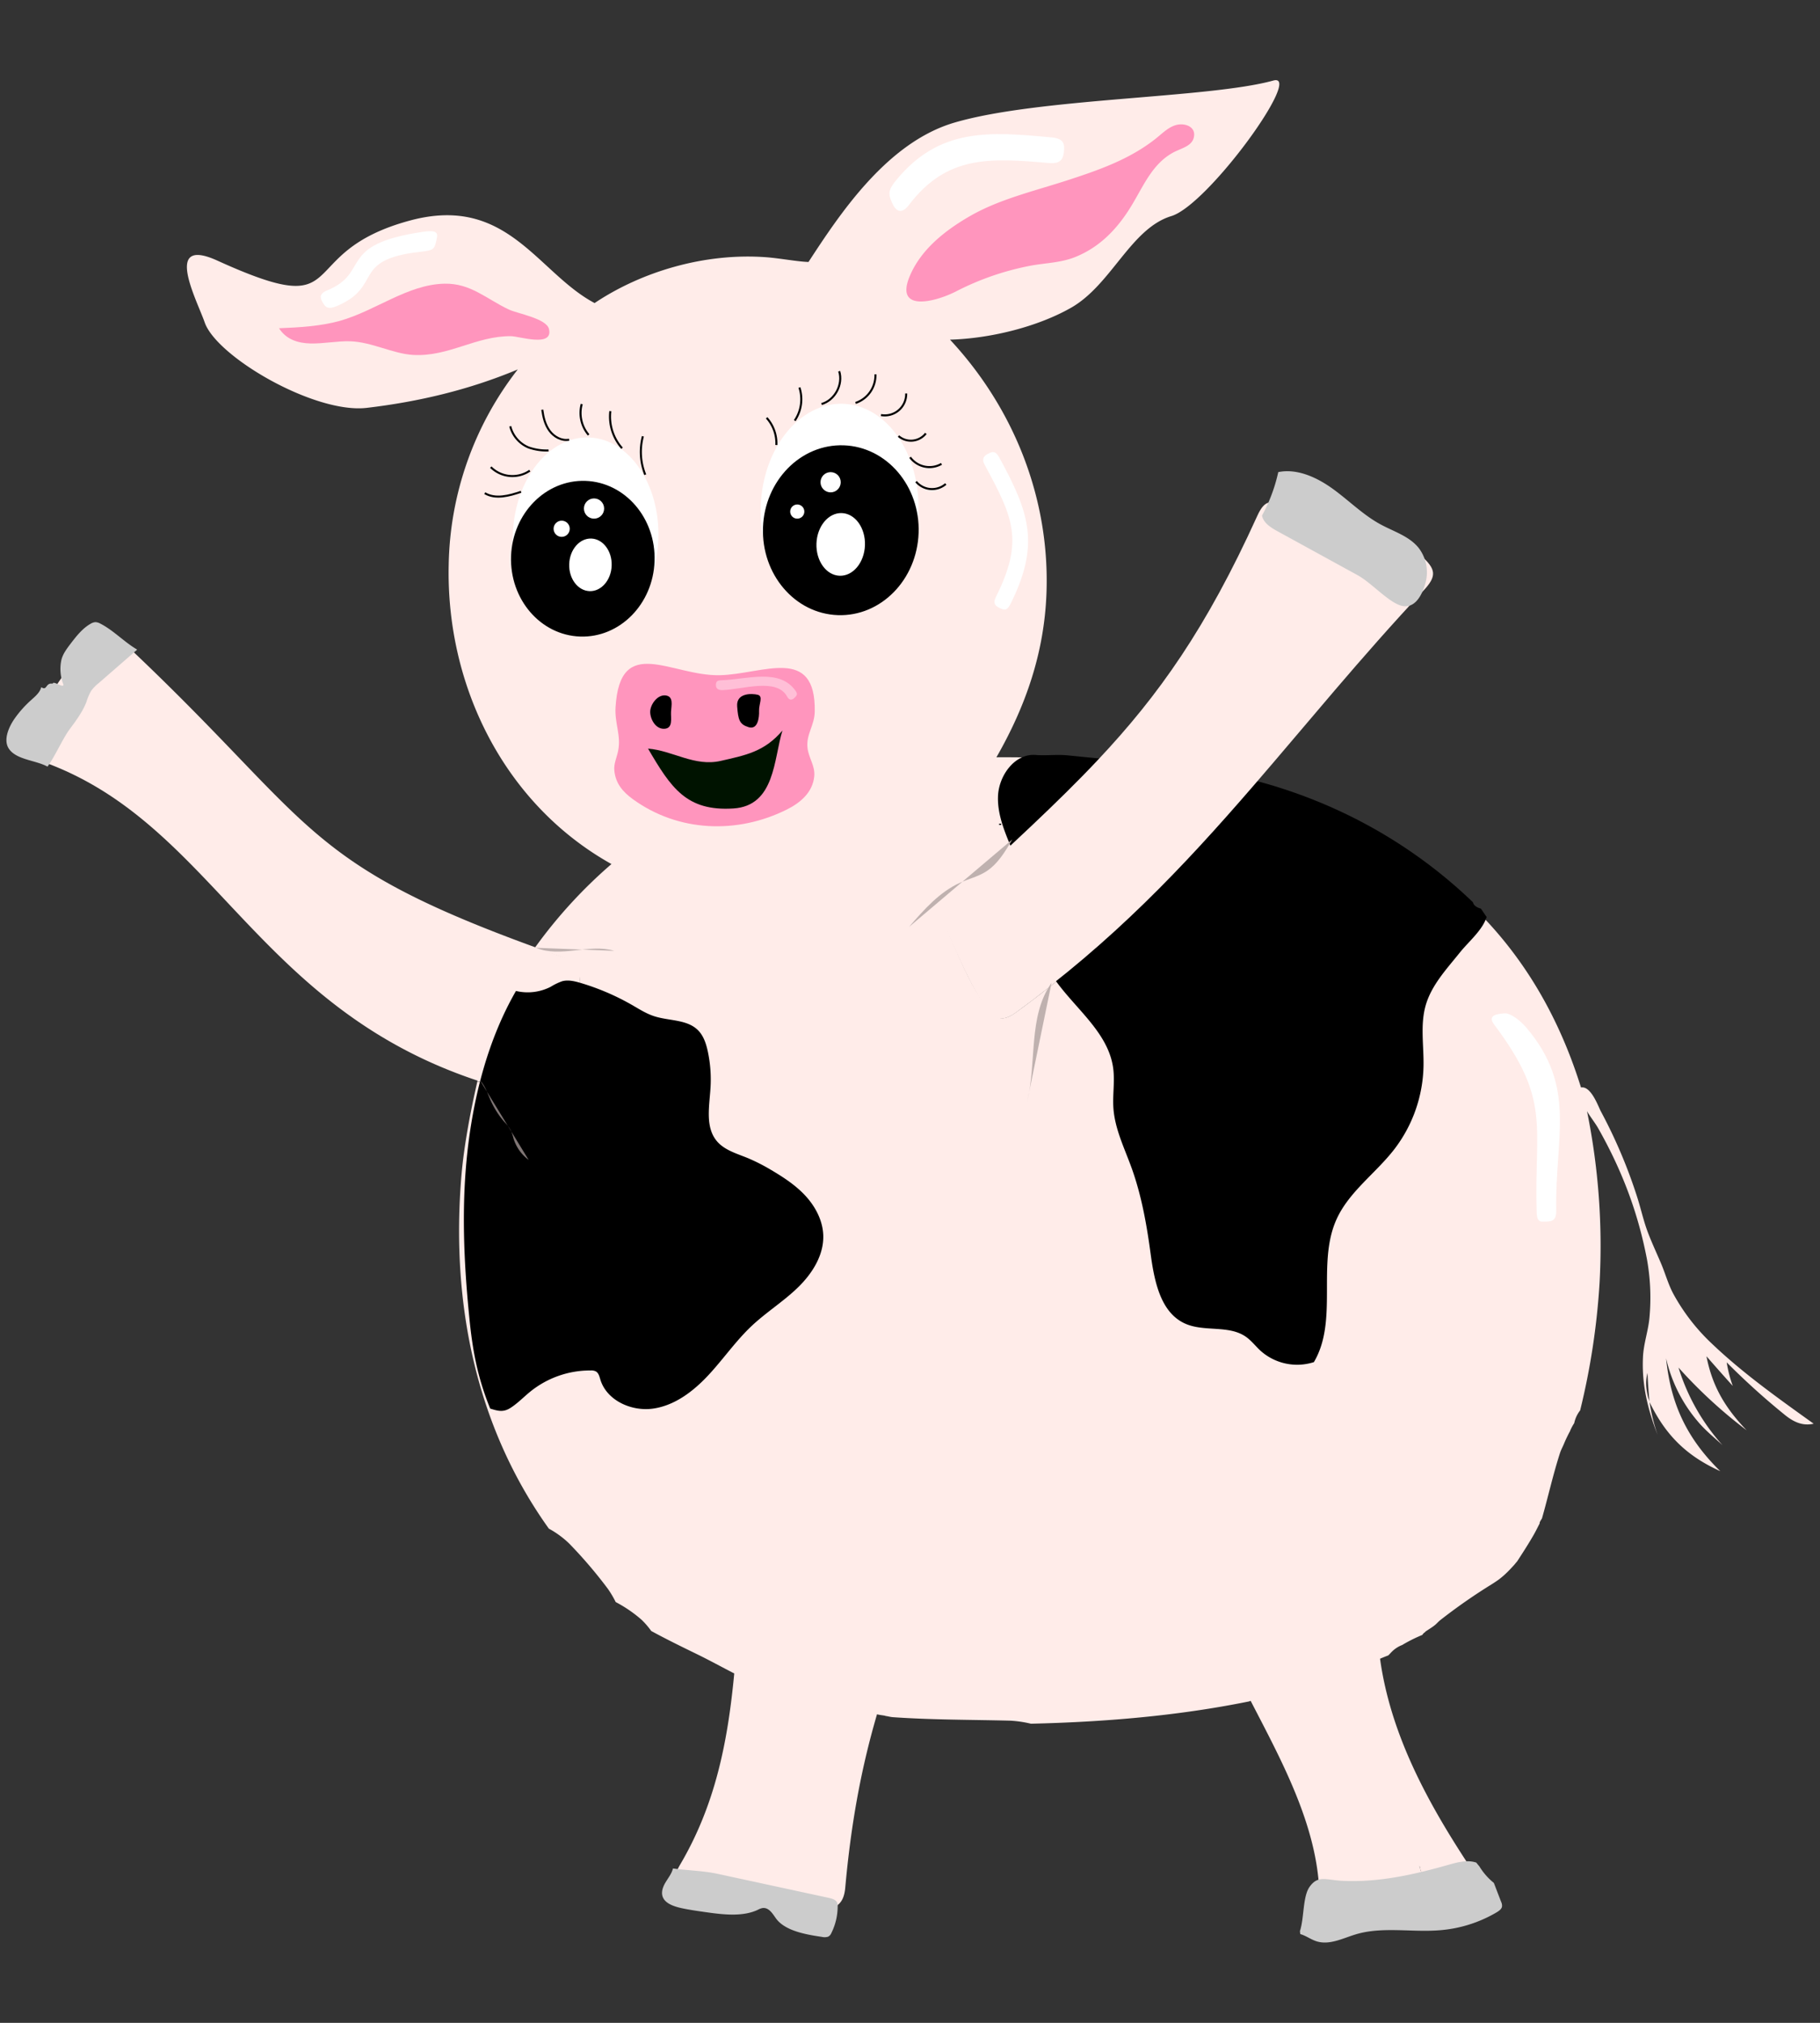 <svg xmlns="http://www.w3.org/2000/svg" width="900" height="1000" viewBox="0 0 900 1000"><rect x="0" y="0" width="900" height="1000" fill="#333333" stroke="none"/><defs><style>.cls-1{fill:#ffece9;}.cls-2{fill:#fff;}.cls-3,.cls-5{stroke:#000;stroke-miterlimit:10;}.cls-4{fill:#ff95bd;}.cls-5,.cls-7{fill:none;}.cls-6{fill:#ffbfd7;}.cls-8{fill:#001300;}.cls-9{fill:#ccc;}.cls-10{fill:#bfb1af;}.cls-11{fill:#807675;}</style></defs><g id="Layer_3" data-name="Layer 3"><path class="cls-1" d="M703.87,927.68c-.62.14-1.23.25-1.86.35-.06-1.11-.23-2.21-.27-3.32,0-.78.09-1.57.11-2.35.06.16.22.31.25.48A14.1,14.1,0,0,0,703.87,927.68Z"/><path class="cls-1" d="M846.18,663.91a98.33,98.33,0,0,1-18.55-24c-2.63-4.81-4-10-6.15-15.11s-4.6-10.28-6.61-15.59c-2.16-5.7-3.38-11.49-5.27-17.41a251.41,251.41,0,0,0-18-42.45c-1.29-2.45-4.84-12.64-9.79-11.75-25.25-80.94-82.51-125.4-161.95-148.54-35.35,40.65-73.78,79.7-117.23,111.25-7.44,5.41-10.4,3.17-14.88-2.75C479.62,486.83,474.81,474,469.3,462c-3-6.65-3.4-11.55,2.28-17C495.32,422.2,520.35,400,543.07,376c-6.2-.44-12.53-.88-18.76-1.11-10.54-.38-21.12-.59-31.58-.52,14.45-25.17,23.59-51.45,24.74-80.74,1.83-46.76-15.89-91.59-47.69-125.72,20-.56,43.26-6.34,59.84-15.76,20-11.37,29.51-39.21,49.63-45.33,18.16-5.51,65.62-71.16,50.41-67-32,8.85-116.07,8.53-157.75,20.81-33.3,9.82-56.52,45-72.11,68.88-5.45-.16-14.32-1.87-21.09-2.36-30.47-2.21-61.56,7.2-84.68,22.67-28.28-15-43.08-53.62-91-40.88C143,125,176.1,160,107.5,128.84c-27.12-12.34-10.13,19.46-6.28,30.54,5.89,17,54.36,45.28,80.15,42.25s50.82-9,74.67-19a161.42,161.42,0,0,0-34.15,96.46c-1.39,59.73,27.32,118.34,80.48,148.06a239,239,0,0,0-37.85,41.35c4.69,2.06,11.18,3.6,15.52,5.68,8.75,4.19,6.24,5.86,6.58,14.73.6,15.75,9.93,31.21,10.68,47.29.43,9.05.11,11.47-10.78,9.9-15.68-2.25-34.55-6.82-50.46-11.49-3.39,14.74-6.64,31.8-7.88,46.61-5.2,62,6.7,123.39,43.23,174.47a46.16,46.16,0,0,1,10,7.31,225.1,225.1,0,0,1,19.18,22.44,49.25,49.25,0,0,1,3.88,6.55,65.62,65.62,0,0,1,12.76,8.72,38.87,38.87,0,0,1,4.81,5.58c7.34,4,14.82,7.66,22.34,11.32,6.3,3.06,12.55,6.51,18.71,9.67-3.2,33.79-9.32,65-26.91,94.76-4.82,8.15-1.36,13.83,10.41,16.52,13.37,3.06,40.61,5.59,54.1,5.82,11.87.21,16.46-2.06,17.29-11.18,2.68-29.76,7.38-57.36,15.71-85.74,1.21.36,2.68.47,4,.72,0,0-.08,0,0,.06l.48.09c1.1.16,2.21.48,3.33.56,19.33,1.36,38.71,1.24,58.05,1.73a56.22,56.22,0,0,1,10.25,1.51c36.28-.86,72.34-3.81,108-11.05.17-.14.66-.1.59-.39,15.81,30.66,34.71,64.69,34.08,100.16-.19,10.71,13,12.35,23.84,9.86,9.89-2.26,35.08-6.27,44.06-12.4,9.89-6.75,9.94-10.21,4.43-18.65C705,889.27,687.49,856.46,682.44,820c1.27-.55,2.71-1.12,4.07-1.64.67-.63,1.29-1.37,1.94-2a14.75,14.75,0,0,1,4.9-3.13,75.91,75.91,0,0,1,10-5,4.05,4.05,0,0,1,1.45-1.43s0-.11,0-.14c1.51-1.07,3.16-2,4.6-3.16,1-.76,1.77-1.73,2.68-2.47a279.81,279.81,0,0,1,25.57-17.83c1.17-.74,2.45-1.58,3.44-2.3s2.49-2,3.06-2.54c1.83-1.68,2.93-2.91,4.44-4.54.62-.67,1-1.24,1.63-1.92l.1-.15c2.79-4.28,5.56-8.57,8.1-13,1.07-1.86,2-3.8,3-5.72-.4-.23,1.06-2.25,1.11-2.45,3.09-10.83,5.48-21.73,8.93-32.36.54-1.65,1.39-3.09,2-4.64a66.89,66.89,0,0,1,3-6.22l0-.11a26.21,26.21,0,0,1,2-3.72,15.33,15.33,0,0,1,2.93-6.29,353.2,353.2,0,0,0,9.61-63.13,333.31,333.31,0,0,0-6.22-84.79c1.36,2.4,4.26,6.17,5.44,8.28C802,578.33,810,599.34,814.42,622.49a106.79,106.79,0,0,1,1.31,28.16c-.5,6.94-3,13.43-3.28,20.43-.62,13.56,2.4,25.72,7.27,38.33a87.18,87.18,0,0,1-4-16.32c-.13-.83-.54-1.53-.74-2.35-1-4.12-1.39-7.83-.3-12q.34,7.17,1,14.33c8,16.49,18.32,26.64,35,34.21-16.35-16-24.51-33-26.79-55.81a73.17,73.17,0,0,0,15.61,31.14c3.74,4.5,8.06,7.9,12.29,11.82a102.63,102.63,0,0,1-21.76-38.37,237,237,0,0,0,33.69,31c-10.47-10.87-17-21.67-19.86-36.58q6.44,7.38,13,14.66a63.06,63.06,0,0,1-3-11.65,360.29,360.29,0,0,0,29,26.17c4.14,3.29,8.56,5.4,14,4.16C879.36,691.25,861.84,678.89,846.18,663.91ZM701.85,922.36c.06.16.22.31.25.48a14.1,14.1,0,0,0,1.77,4.84c-.62.14-1.23.25-1.86.35-.06-1.11-.23-2.21-.27-3.32C701.7,923.93,701.83,923.14,701.85,922.36Z"/><path class="cls-1" d="M286.52,546.08a360.25,360.25,0,0,1-50.44-11.6,242.53,242.53,0,0,1,28.42-66c4.72,2.06,11.2,3.6,15.54,5.67,8.75,4.19,6.23,5.89,6.58,14.74.61,15.72,9.92,31.24,10.69,47.29C297.73,545.22,297.41,547.66,286.52,546.08Z"/><path class="cls-1" d="M619.85,389.11c-35.34,40.65-73.79,79.65-117.22,111.27-7.43,5.41-10.41,3.11-14.88-2.79-8.13-10.74-12.95-23.58-18.45-35.65-3-6.63-3.39-11.49,2.28-16.95,23.69-22.81,48.79-44.94,71.5-69C569.07,378.4,594.67,382.41,619.85,389.11Z"/><ellipse class="cls-2" cx="289.57" cy="265.23" rx="49" ry="36" transform="translate(14.46 545.43) rotate(-88.01)"/><ellipse class="cls-2" cx="415.12" cy="251.58" rx="52" ry="39" transform="translate(149.31 657.72) rotate(-88.01)"/><ellipse class="cls-3" cx="415.75" cy="262.1" rx="41.5" ry="38" transform="translate(139.4 668.52) rotate(-88.01)"/><ellipse class="cls-3" cx="288.19" cy="276.19" rx="38" ry="35" transform="translate(2.17 554.63) rotate(-88.01)"/><ellipse class="cls-2" cx="293.17" cy="280.72" rx="13" ry="10.5" transform="matrix(0.03, -1, 1, 0.03, 2.46, 563.98)"/><circle class="cls-2" cx="293.75" cy="251.4" r="5"/><circle class="cls-2" cx="277.75" cy="261.4" r="4"/><ellipse class="cls-2" cx="415.7" cy="269.11" rx="15.5" ry="12" transform="translate(132.35 675.24) rotate(-88.01)"/><circle class="cls-2" cx="410.75" cy="238.4" r="5"/><circle class="cls-2" cx="394.25" cy="252.9" r="3.5"/><path class="cls-4" d="M251.58,153c-11.23-5.33-18.82-13-31.74-12.76-18.28.37-34,13.36-51.77,18.38-9.22,2.6-20.32,3.28-30.1,3.65,3.51,5.51,9.29,7.39,15.64,7.53s13.43-1.29,19.56-1.09c10.72.35,21.12,6.18,31.14,6.75,17.64,1,31.14-9.49,48.46-9.26,4.16.06,20.86,5.65,18.71-3.52C270.26,157.42,256,155.07,251.58,153Z"/><path class="cls-4" d="M480.43,106.39c14.22-8,31.13-12,46.81-17.07s31.19-10.43,44.16-20.69c3.48-2.75,6.4-5.85,10.36-6.86s9.14.65,8.74,5.22c-.47,5.39-6.32,6.11-10.78,8.65-9.67,5.51-13.92,15.47-19.57,25-6.92,11.73-15.8,21.42-28.67,26.51-7,2.75-14.34,2.84-21.5,4.13a136.07,136.07,0,0,0-37.31,12.83c-9.79,5-30.48,10.67-22.77-7.66C455.52,123.13,467.62,113.65,480.43,106.39Z"/><path class="cls-5" d="M450.06,226.07a11.86,11.86,0,0,0,15.52,3.24"/><path class="cls-5" d="M444.31,215.57a9.37,9.37,0,0,0,13.52-1.31"/><path class="cls-5" d="M435.66,205.18a10.57,10.57,0,0,0,12.45-10.66"/><path class="cls-5" d="M423.07,199.2a14.44,14.44,0,0,0,9.84-14.14"/><path class="cls-5" d="M406.26,199.74c6.59-1.87,10.8-9.7,8.72-16.23"/><path class="cls-5" d="M393,207.94a18.75,18.75,0,0,0,2.32-16.37"/><path class="cls-5" d="M383.91,220a18.73,18.73,0,0,0-4.8-13.44"/><path class="cls-5" d="M319.08,234.68a30.25,30.25,0,0,1-1.17-19"/><path class="cls-5" d="M307.61,221.59a23.58,23.58,0,0,1-5.8-18.33"/><path class="cls-5" d="M291.08,215a16.75,16.75,0,0,1-3.41-15.26"/><path class="cls-5" d="M281.43,217.37c-3.67.69-7.44-1.38-9.66-4.38s-3.12-6.75-3.61-10.45"/><path class="cls-5" d="M271.24,222.69a26.77,26.77,0,0,1-9.92-1.51,15.47,15.47,0,0,1-9-10.44"/><path class="cls-5" d="M262,232.67a15.17,15.17,0,0,1-19.3-1.74"/><path class="cls-5" d="M257.66,243.12c-5.87,2-12.63,3.85-17.94.68"/><path class="cls-5" d="M453,238.1a10.34,10.34,0,0,0,14.68,1.16"/><path d="M383.64,355.87c-.21,4.61-2.05,9.53-7.27,9.45s-8.52-5.58-8.17-10.41,3.73-9.62,9.07-9.29S383.84,351.27,383.64,355.87Z"/><path d="M732.26,449.17c-1.79-.48-3.52-1.44-3.89-3.14-40.61-39-92.57-61.91-148.63-67.48l-51.66-5.12c-5.5-.55-10.53.21-16-.21-10.23-.78-18.16,10.11-18.56,20.37s4.35,19.89,8.17,29.42a176,176,0,0,1,9.12,30.66c1.38,6.87,2.37,13.9,5.05,20.38,8.3,20,31.75,32.59,34.62,54.06.87,6.53-.35,13.18.11,19.75.72,10.23,5.43,19.68,8.93,29.33,4.93,13.62,7.49,28,9.43,42.35,1.82,13.44,4.77,29.33,17.17,34.82,9.43,4.19,21.48.56,29.95,6.46,2.76,1.92,4.81,4.67,7.28,6.94a27.13,27.13,0,0,0,26.38,5.61c12.2-20.67,1.33-48.44,11.09-70.37,6.19-13.91,19.6-23,28.87-35.12a69.73,69.73,0,0,0,14.24-40.63c.23-10.13-1.71-20.5,1.08-30.24,2.88-10.06,10.39-18,16.94-26.17,4.34-5.41,11.19-11,13.21-17.57C735,453.24,732.4,449.2,732.26,449.17Z"/><path class="cls-5" d="M494.58,407.19l0,.6"/><path class="cls-4" d="M402.89,351.88c-.14,6.77-4.29,11.17-3.59,17.71.57,5.26,3.92,9,3.34,14.32-.82,7.62-6.47,12.73-13.44,16.23-24.59,12.33-53.79,11.25-76.25-5.06-5.1-3.7-8.54-7.88-9.15-14.07-.35-3.52,1.13-6.2,1.87-9.83,1.56-7.67-1.77-13.46-1.28-21.54,2.2-36.47,27.56-15.33,51.56-15.85C377.19,333.34,403.55,318.75,402.89,351.88Z"/><path d="M331.83,351.87c-.17,3.14,1.14,8.25-3.37,8.41s-7.08-5.2-6.93-8.63,3.55-8.34,7.62-7.86S332,348.74,331.83,351.87Z"/><path d="M375.36,351.41c.13,3.28-.6,9.47-5.15,8.08s-5.17-3.6-5.68-10.32,7.33-6.41,10.18-5.7S375.22,348.13,375.36,351.41Z"/><path class="cls-2" d="M494.53,300.66h0c2.05.93,3.37,1.51,5.21-2.18,14.63-29.39,9.31-45-5.57-72.28-1.87-3.43-3.36-3-5.33-2h0c-2,1-3.67,2.33-1.91,5.59,14,25.92,19.55,37.26,5.57,65.27C490.75,298.56,492.49,299.72,494.53,300.66Z"/><path class="cls-2" d="M207.55,124.52c-34.13,3.88-18,17-40.89,26.74-4.43,1.89-5.67.69-7-1.6h0c-1.37-2.3-2-4.4,2.16-6.12,21.65-8.95,4.43-22.67,47.28-28.93,8.27-1.21,7.43,1.18,6.52,5h0C214.67,123.38,214.14,123.77,207.55,124.52Z"/><path class="cls-2" d="M449.49,101.31c18.78-24.74,40.27-23.23,69.26-20.72,5.66.49,7-1.9,7.38-5.59h0c.34-3.69.13-6.48-6-7.06C488.91,65,464.5,63.18,443.22,89c-4.15,5-4,6.93-2.1,11.25h0C443,104.58,445.83,106.13,449.49,101.31Z"/><path class="cls-2" d="M764.94,603.88h0c-2.62,0-4.89,1-5.06-4.66-1.24-43.16,7.25-55.15-21-92.7-3.7-4.92,2.08-5.3,5-5.56h0c2.92-.26,7.71,3.29,11,7.16,25,29.54,14,53.92,14.68,90.27C769.69,603.15,767.56,603.85,764.94,603.88Z"/><path class="cls-6" d="M389.29,344.44c-5.16-9.6-22.08-3.55-32.21-3.27-1.51,0-3.06-.51-3.06-2.48h0c0-2,.89-2.34,2.77-2.4,12.67-.43,28.74-6.08,36.64,5.26,1.17,1.68.63,2.33-.75,3.61.13.21.13.17,0,0C391.29,346.43,390.06,345.86,389.29,344.44Z"/><path class="cls-7" d="M336.75,376.4c0,10.5,7.6,19,17,19"/><path class="cls-8" d="M386.92,361.14c-9,10.59-18.36,12.21-30.46,15-13,3-23.75-5.09-36-6.06,11.36,19.42,19,31.06,42.19,29.59C383.36,398.35,382.58,375.09,386.92,361.14Z"/><path class="cls-1" d="M703.84,292.05c-31.15,33.21-57.33,65.55-84.21,96.63-34.19,39.54-69.49,77-117.54,111.62-8.23,5.91-11.13,2.69-15-2.87-7-10.11-13-24.43-18.23-35.75-2.84-6.22-4.62-10.69,2.21-17.06,28.53-26.59,51.64-47.47,71.77-68.86,30.21-32.08,53.73-65.3,78.84-120.62,4-8.83,6.94-7.65,16.4-5.1,17.21,4.64,51.1,12.5,64.68,24.69C710.23,281.43,710.62,284.81,703.84,292.05Z"/><path class="cls-1" d="M286.75,545.91a291,291,0,0,1-51-11.82c-110-36.73-130.29-127.29-214.62-157.55-8.07-2.89-7.65-7.26-4.88-14.81,4.92-13.41,16.56-33.59,28.78-42.14,6.89-4.82,8.9-8.68,17.11-.95C155.68,406.73,148,425.77,264.21,468.13q7.57,2.78,15.88,5.67c11.18,3.91,6.48,5.94,5.93,14.35-1,14.93,12.05,33.61,11.35,47.55C297,543.55,299.92,547.79,286.75,545.91Z"/><path d="M242.4,696.34c4,1.24,6.54,1.92,10.11-.38s6.51-5.41,9.81-8.08a47.18,47.18,0,0,1,29.82-10.39,5,5,0,0,1,2.5.47c1.39.78,1.79,2.55,2.25,4.08,3.17,10.34,15.43,15.85,26.14,14.3s19.85-8.57,27.23-16.48,13.55-16.94,21.42-24.35c7.2-6.78,15.68-12.07,22.79-18.94s12.95-16,12.64-25.85c-.23-7.2-3.75-14-8.6-19.34s-11-9.35-17.18-13a93.54,93.54,0,0,0-11.46-5.84c-5.48-2.26-11.62-3.91-15.42-8.46-5.76-6.91-3.69-17.08-3.12-26.06A66.09,66.09,0,0,0,350,519.74c-.82-3.8-2.08-7.68-4.82-10.43-5.42-5.44-14.31-4.56-21.62-6.92-4-1.28-7.5-3.55-11.1-5.62a119.72,119.72,0,0,0-25.32-10.84c-3-.88-6.14-1.65-9.14-.85a29.11,29.11,0,0,0-5.65,2.73,24.94,24.94,0,0,1-17.2,2.08c-13.73,23.82-20.88,51.67-23.95,79s-1.87,55,.87,82.32C233.67,667.71,236.18,681,242.4,696.34Z"/><path class="cls-9" d="M67.84,321.14,48.72,337.77A19.33,19.33,0,0,0,45,341.64,28.17,28.17,0,0,0,42.74,347c-1.86,4.82-5,9.08-8.13,13.27-3.8,5.12-7.33,13.59-11.13,18.71-5.77-3.18-15.22-3.3-19-8.71-2.94-4.15-.42-10.56,2.85-15.18a53.89,53.89,0,0,1,8-8.95c2.06-1.86,4.42-3.79,5.07-6.44,3.05,2,2-2.36,5.63-1.7.27-1.73,5.1,2.28,5.38.54a21,21,0,0,1-1.08-12.18c.67-2.95,2.6-5.53,4.47-8,2.89-3.78,5.92-7.68,10-10a5.31,5.31,0,0,1,2.37-.8,5.36,5.36,0,0,1,2.41.71C56,311.51,61.55,317.49,67.84,321.14Z"/><path class="cls-9" d="M671.3,284.32l-39.53-21.67c-3.32-1.82-7-4.13-7.71-7.78a80.55,80.55,0,0,0,8.05-21.48c9.34-1.91,19.13,2.6,27.06,8.34s14.93,12.86,23.53,17.51c6.5,3.53,14.07,5.78,18.74,11.51a19.76,19.76,0,0,1,3.45,17.46c-2.12,7.77-6.4,13.45-13,10.87C685.6,296.63,677.85,287.91,671.3,284.32Z"/><path class="cls-9" d="M332.78,923.68c-.62,2.65-2.56,4.92-3.94,7.36s-2.19,5.37-.53,7.82c1.76,2.61,5.69,3.82,9.31,4.57s7.44,1.3,11.18,1.83c8.83,1.26,18.55,2.4,26-1.16a7.6,7.6,0,0,1,2.16-.82c3.22-.51,5.1,2.78,6.75,5.08,4.33,6,14.11,7.9,22.71,9.15a5.75,5.75,0,0,0,3.12-.11,3.38,3.38,0,0,0,1.55-1.75,29.66,29.66,0,0,0,3.14-13.28,3.7,3.7,0,0,0-.56-2.32c-.83-1.11-2.59-1.55-4.17-1.9L354.67,926.3C347.9,924.84,339.66,924.63,332.78,923.68Z"/><path class="cls-1" d="M703.61,927.18c-.6.14-1.22.25-1.85.35-.09-1.1-.19-2.21-.3-3.32,0-.78.08-1.57.13-2.35l.27.48A10.45,10.45,0,0,0,703.61,927.18Z"/><path class="cls-9" d="M739.23,932.15c-.16-.44-.34-.88-.52-1.33a31.58,31.58,0,0,1-7.18-8.22c-.52-.59-1-1.19-1.49-1.81-4.36-1.5-9.3-.18-13.77,1.09-16.8,4.79-34.29,8.75-52.17,7.93-8.34-.38-12.31-3-16.53,3-3.39,4.81-2.61,15.32-4.73,21.81,0,.5.11,1,.16,1.51,2.93.82,5.32,2.76,8.26,3.63,6.35,1.89,12.93-1.63,19.28-3.53,13.07-3.91,27.52-.89,41.33-2A65.44,65.44,0,0,0,740,945.43c1.2-.72,2.47-1.59,2.74-2.82a4.45,4.45,0,0,0-.43-2.46Q740.76,936.16,739.23,932.15Z"/><path class="cls-10" d="M124.37,592.14v1"/><path class="cls-10" d="M520,485.87c-11.71,16.54-7.22,39.23-12.1,58.9"/><path class="cls-10" d="M500.57,415c-3.53,6.07-7.3,12.37-13.28,16.05-3.77,2.31-8.15,3.4-12.2,5.18-10.39,4.57-18.15,13.42-25.56,22"/><path class="cls-10" d="M265.06,468.55c6,2.53,12.81,2,19.28,1.28s13.18-1.64,19.41.22"/><path class="cls-11" d="M237.4,534.12c2.57,2.78,3.73,6.53,5.28,10a42.9,42.9,0,0,0,6.71,10.48,19.91,19.91,0,0,1,3.3,4.38,26.07,26.07,0,0,1,1.25,3.87,20.67,20.67,0,0,0,7.48,10.55"/></g></svg>